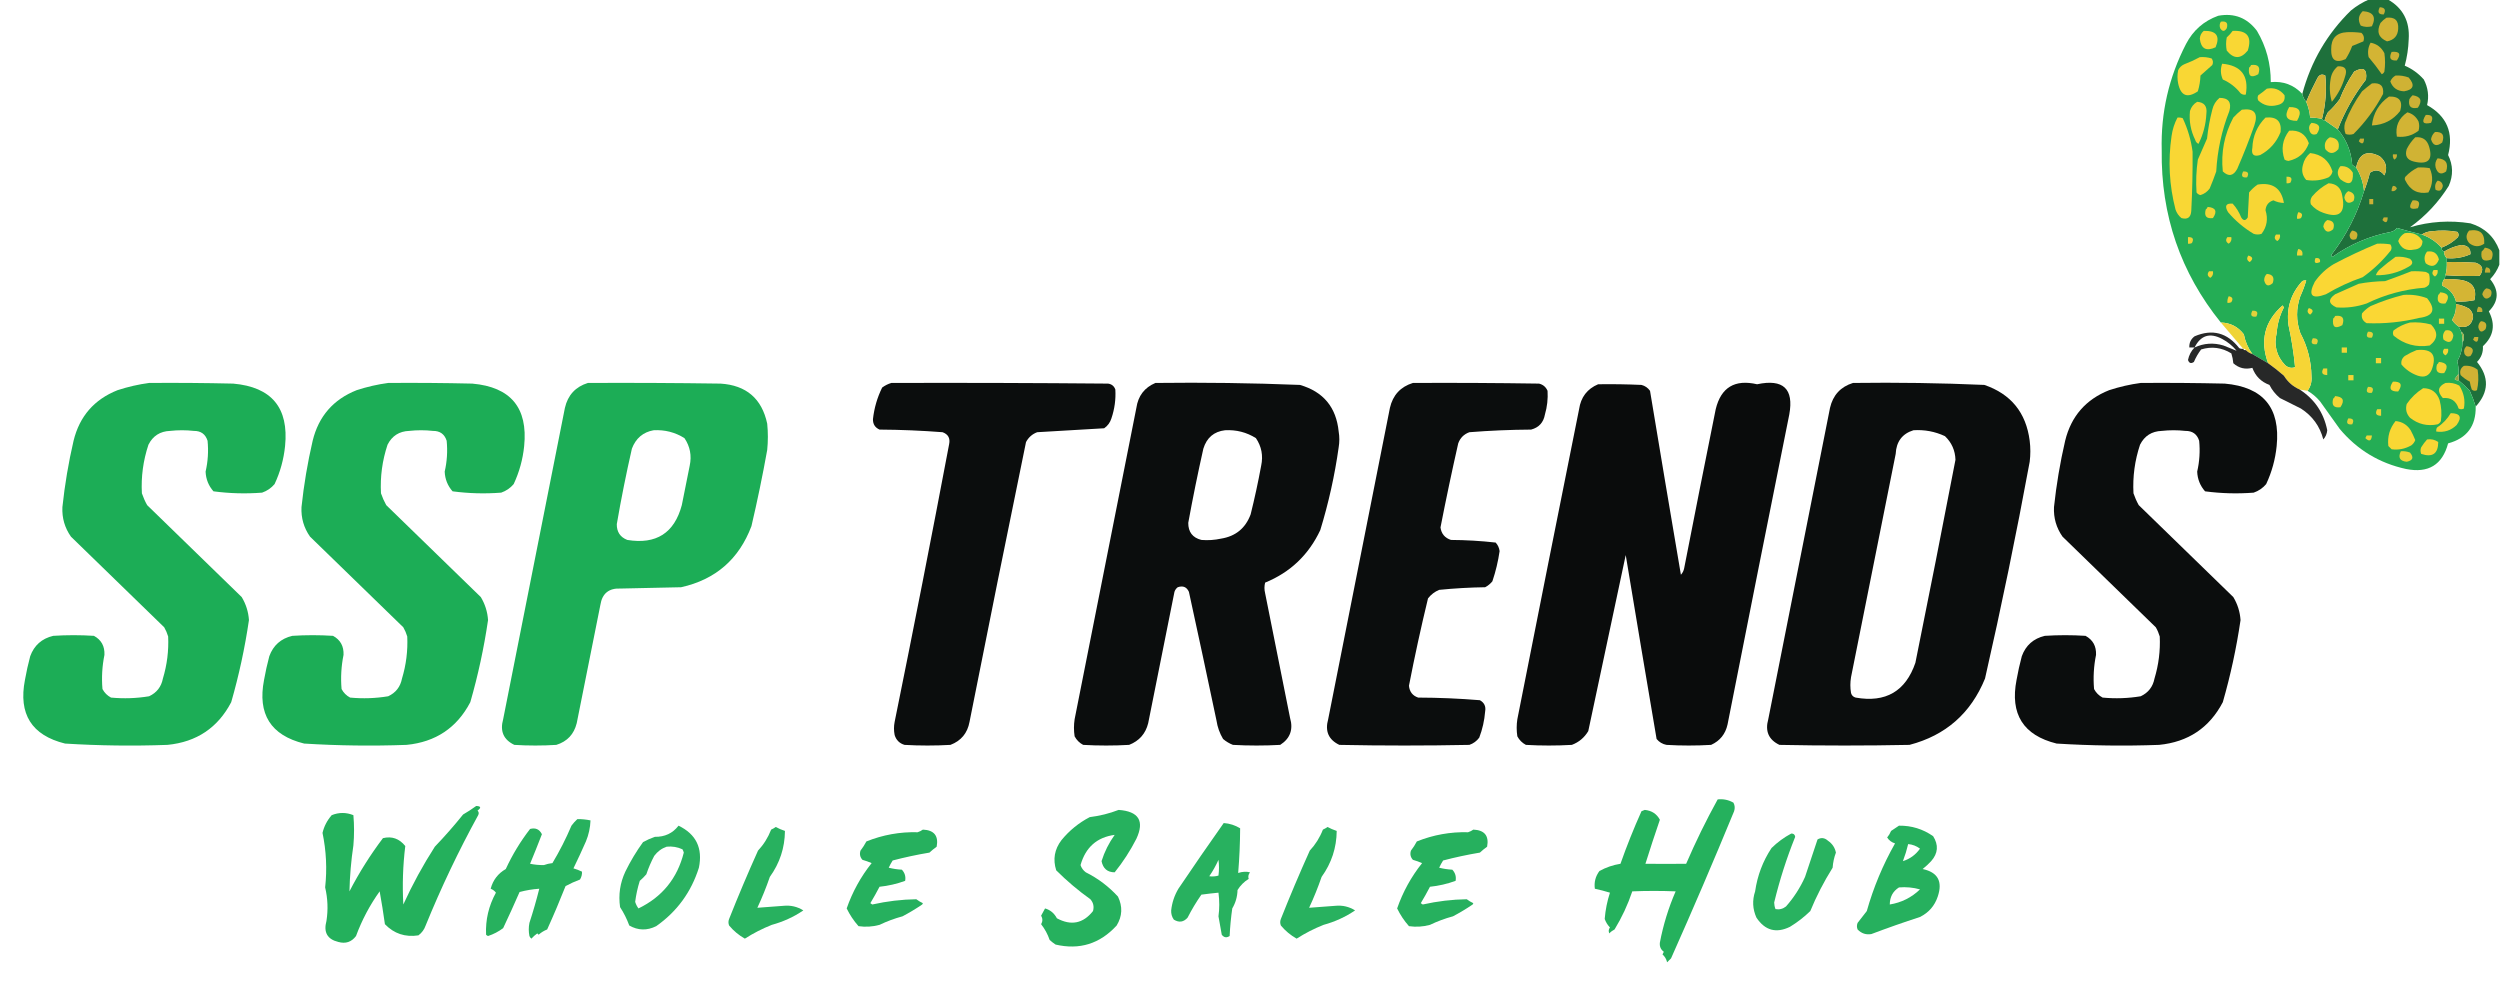 <?xml version="1.0" encoding="UTF-8"?>
<!DOCTYPE svg PUBLIC "-//W3C//DTD SVG 1.1//EN" "http://www.w3.org/Graphics/SVG/1.1/DTD/svg11.dtd">
<svg xmlns="http://www.w3.org/2000/svg" version="1.1" width="1903px" height="758px" style="shape-rendering:geometricPrecision; text-rendering:geometricPrecision; image-rendering:optimizeQuality; fill-rule:evenodd; clip-rule:evenodd" xmlns:xlink="http://www.w3.org/1999/xlink">
<g><path style="opacity:0.973" fill="#196d37" d="M 1803.5,-0.5 C 1808.17,-0.5 1812.83,-0.5 1817.5,-0.5C 1829.11,6.047 1834.45,16.213 1833.5,30C 1833.26,36.782 1832.26,43.449 1830.5,50C 1836.06,52.377 1840.9,55.877 1845,60.5C 1848.24,66.741 1849.07,73.241 1847.5,80C 1862.54,88.41 1867.87,101.076 1863.5,118C 1867.32,125.698 1867.49,133.531 1864,141.5C 1856.25,153.914 1846.42,164.414 1834.5,173C 1849.53,168.547 1864.86,167.547 1880.5,170C 1891.31,173.321 1898.65,180.154 1902.5,190.5C 1902.5,194.167 1902.5,197.833 1902.5,201.5C 1900.95,205.576 1898.62,209.243 1895.5,212.5C 1902.44,221.086 1902.11,229.253 1894.5,237C 1899.71,247.052 1898.21,255.886 1890,263.5C 1890.26,268.209 1888.76,272.209 1885.5,275.5C 1894.9,287.092 1894.57,298.425 1884.5,309.5C 1883.32,305.496 1881.82,301.496 1880,297.5C 1877.27,294.601 1874.44,291.934 1871.5,289.5C 1871.5,287.833 1871.5,286.167 1871.5,284.5C 1871.59,281.291 1871.26,278.125 1870.5,275C 1872.99,270.534 1874.33,265.701 1874.5,260.5C 1875.15,259.551 1875.49,258.385 1875.5,257C 1875.69,254.992 1875.03,253.492 1873.5,252.5C 1872.83,251.167 1872.17,249.833 1871.5,248.5C 1877.72,249.901 1881.39,247.567 1882.5,241.5C 1882.44,238.889 1881.44,236.722 1879.5,235C 1876.37,233.218 1873.03,232.052 1869.5,231.5C 1869.5,230.833 1869.5,230.167 1869.5,229.5C 1874.23,229.777 1878.9,229.443 1883.5,228.5C 1885.63,219.438 1881.97,214.271 1872.5,213C 1868.51,212.501 1864.51,212.334 1860.5,212.5C 1861.11,211.609 1861.44,210.609 1861.5,209.5C 1870.17,210.096 1878.83,210.262 1887.5,210C 1890.88,205.207 1889.88,201.874 1884.5,200C 1877.17,199.5 1869.84,199.334 1862.5,199.5C 1862.5,198.5 1862.5,197.5 1862.5,196.5C 1868.79,197.052 1874.79,196.052 1880.5,193.5C 1880.77,189.095 1878.43,186.761 1873.5,186.5C 1868.83,187.337 1864.5,189.004 1860.5,191.5C 1859.09,191.027 1858.43,190.027 1858.5,188.5C 1863.23,186.717 1867.4,184.051 1871,180.5C 1871.78,179.056 1871.61,177.723 1870.5,176.5C 1864.22,175.374 1857.88,175.207 1851.5,176C 1848.48,176.098 1845.81,176.932 1843.5,178.5C 1837.09,176.953 1830.75,175.287 1824.5,173.5C 1823.39,175.031 1821.89,176.031 1820,176.5C 1803.76,179.631 1788.93,185.965 1775.5,195.5C 1774.48,194.998 1774.31,194.332 1775,193.5C 1786.1,178.968 1794.27,162.968 1799.5,145.5C 1801.3,140.958 1802.8,136.292 1804,131.5C 1808.22,128.634 1811.89,129.301 1815,133.5C 1817.52,127.895 1816.36,123.061 1811.5,119C 1801.77,114.03 1795.77,116.863 1793.5,127.5C 1792.52,126.859 1791.52,126.193 1790.5,125.5C 1789.75,115.228 1786.08,106.228 1779.5,98.5C 1784.85,84.789 1792.02,72.122 1801,60.5C 1802.05,52.562 1799.05,50.562 1792,54.5C 1787.55,61.058 1783.89,68.058 1781,75.5C 1778.37,79.132 1775.37,82.465 1772,85.5C 1770.88,87.407 1770.04,89.407 1769.5,91.5C 1768.51,91.672 1767.84,91.338 1767.5,90.5C 1770.28,79.678 1771.11,68.678 1770,57.5C 1767.46,56.123 1765.46,56.79 1764,59.5C 1760.85,65.47 1758.01,71.47 1755.5,77.5C 1753.99,75.819 1752.99,73.819 1752.5,71.5C 1759.05,46.903 1771.38,25.736 1789.5,8C 1793.83,4.477 1798.5,1.644 1803.5,-0.5 Z"/></g>
<g><path style="opacity:1" fill="#c7af35" d="M 1811.5,5.5 C 1815.35,5.701 1816.35,7.534 1814.5,11C 1810.54,11.118 1809.54,9.284 1811.5,5.5 Z"/></g>
<g><path style="opacity:1" fill="#cbb035" d="M 1798.5,8.5 C 1806.6,9.068 1808.94,12.901 1805.5,20C 1802.57,20.777 1799.74,20.61 1797,19.5C 1794.69,15.374 1795.19,11.707 1798.5,8.5 Z"/></g>
<g><path style="opacity:0.991" fill="#23ac54" d="M 1752.5,71.5 C 1752.99,73.819 1753.99,75.819 1755.5,77.5C 1757.12,81.322 1758.12,85.322 1758.5,89.5C 1761.54,89.508 1764.54,89.841 1767.5,90.5C 1767.84,91.338 1768.51,91.672 1769.5,91.5C 1772.81,93.801 1776.14,96.134 1779.5,98.5C 1786.08,106.228 1789.75,115.228 1790.5,125.5C 1791.52,126.193 1792.52,126.859 1793.5,127.5C 1796.93,133.111 1798.93,139.111 1799.5,145.5C 1794.27,162.968 1786.1,178.968 1775,193.5C 1774.31,194.332 1774.48,194.998 1775.5,195.5C 1788.93,185.965 1803.76,179.631 1820,176.5C 1821.89,176.031 1823.39,175.031 1824.5,173.5C 1830.75,175.287 1837.09,176.953 1843.5,178.5C 1849.33,180.583 1854.33,183.916 1858.5,188.5C 1858.43,190.027 1859.09,191.027 1860.5,191.5C 1860.4,193.553 1861.07,195.22 1862.5,196.5C 1862.5,197.5 1862.5,198.5 1862.5,199.5C 1862.66,202.902 1862.32,206.236 1861.5,209.5C 1861.44,210.609 1861.11,211.609 1860.5,212.5C 1859.38,214.052 1858.88,215.718 1859,217.5C 1864.48,219.81 1867.98,223.81 1869.5,229.5C 1869.5,230.167 1869.5,230.833 1869.5,231.5C 1869.73,235.804 1868.73,239.804 1866.5,243.5C 1867.85,245.521 1869.52,247.188 1871.5,248.5C 1872.17,249.833 1872.83,251.167 1873.5,252.5C 1874.27,255.096 1874.6,257.763 1874.5,260.5C 1874.33,265.701 1872.99,270.534 1870.5,275C 1871.26,278.125 1871.59,281.291 1871.5,284.5C 1870.52,285.765 1869.52,287.099 1868.5,288.5C 1869.32,289.386 1870.32,289.719 1871.5,289.5C 1874.44,291.934 1877.27,294.601 1880,297.5C 1881.82,301.496 1883.32,305.496 1884.5,309.5C 1884.77,324.309 1877.77,333.642 1863.5,337.5C 1859.13,353.868 1848.46,360.368 1831.5,357C 1811.19,352.596 1794.36,342.43 1781,326.5C 1776,319.5 1771,312.5 1766,305.5C 1763.23,302.22 1760.06,299.554 1756.5,297.5C 1758.86,294.241 1759.86,290.575 1759.5,286.5C 1759.33,274.807 1756.49,263.807 1751,253.5C 1747.73,244.176 1747.73,234.843 1751,225.5C 1752.8,221.578 1754.3,217.578 1755.5,213.5C 1754.45,213.351 1753.45,213.517 1752.5,214C 1743.78,223.494 1740.28,234.661 1742,247.5C 1744.33,258.117 1745.99,268.784 1747,279.5C 1744.35,280.464 1741.85,279.964 1739.5,278C 1732.91,271.076 1730.74,262.909 1733,253.5C 1733.52,246.585 1735.35,240.085 1738.5,234C 1738.17,233.5 1737.83,233 1737.5,232.5C 1723.82,244.559 1720.15,259.226 1726.5,276.5C 1722.46,274.152 1718.46,271.818 1714.5,269.5C 1711.25,264.998 1709.08,259.998 1708,254.5C 1703.59,248.714 1697.76,245.714 1690.5,245.5C 1659.83,207.493 1644.83,163.827 1645.5,114.5C 1644.73,85.863 1650.89,58.863 1664,33.5C 1669.37,23.129 1677.54,15.962 1688.5,12C 1700.72,9.739 1710.55,13.572 1718,23.5C 1725.08,35.486 1728.58,48.486 1728.5,62.5C 1738.04,61.609 1746.04,64.609 1752.5,71.5 Z"/></g>
<g><path style="opacity:1" fill="#d1b334" d="M 1816.5,13.5 C 1822.91,12.747 1825.91,15.58 1825.5,22C 1825.18,27.326 1822.34,30.492 1817,31.5C 1810.53,28.739 1808.87,24.073 1812,17.5C 1813.4,15.93 1814.9,14.596 1816.5,13.5 Z"/></g>
<g><path style="opacity:1" fill="#f2d536" d="M 1690.5,16.5 C 1694.68,15.842 1696.18,17.508 1695,21.5C 1693.33,24.167 1691.67,24.167 1690,21.5C 1689.36,19.735 1689.53,18.068 1690.5,16.5 Z"/></g>
<g><path style="opacity:1" fill="#f9d734" d="M 1699.5,23.5 C 1710.57,22.966 1714.4,27.966 1711,38.5C 1705.63,45.064 1700.3,45.064 1695,38.5C 1694.33,35.167 1694.33,31.833 1695,28.5C 1696.71,26.962 1698.21,25.296 1699.5,23.5 Z"/></g>
<g><path style="opacity:1" fill="#f7d635" d="M 1677.5,23.5 C 1687.11,23.254 1690.11,27.421 1686.5,36C 1679.38,39.275 1675.38,37.108 1674.5,29.5C 1674.63,27.045 1675.63,25.045 1677.5,23.5 Z"/></g>
<g><path style="opacity:1" fill="#d2b334" d="M 1786.5,24.5 C 1790.18,24.335 1793.85,24.501 1797.5,25C 1799.4,26.808 1799.9,28.975 1799,31.5C 1796.18,32.662 1793.35,33.829 1790.5,35C 1789.2,38.485 1787.53,41.819 1785.5,45C 1777.97,48.312 1774.3,45.812 1774.5,37.5C 1774.42,29.255 1778.42,24.921 1786.5,24.5 Z"/></g>
<g><path style="opacity:1" fill="#d3b434" d="M 1804.5,32.5 C 1809.22,33.369 1812.72,36.036 1815,40.5C 1815.67,45.167 1815.67,49.833 1815,54.5C 1814.61,55.428 1813.95,56.095 1813,56.5C 1809.94,52.081 1806.6,47.748 1803,43.5C 1802.11,39.598 1802.61,35.931 1804.5,32.5 Z"/></g>
<g><path style="opacity:1" fill="#ccb135" d="M 1820.5,39.5 C 1826.55,38.942 1827.89,41.109 1824.5,46C 1819.57,46.427 1818.24,44.26 1820.5,39.5 Z"/></g>
<g><path style="opacity:1" fill="#f9d734" d="M 1674.5,43.5 C 1677.58,43.26 1680.58,43.593 1683.5,44.5C 1684.63,46.075 1684.8,47.741 1684,49.5C 1681,52.167 1678,54.833 1675,57.5C 1674.86,61.619 1674.19,65.619 1673,69.5C 1665.01,74.978 1660.01,72.978 1658,63.5C 1657.33,60.167 1657.33,56.833 1658,53.5C 1658.93,51.448 1660.43,49.948 1662.5,49C 1666.71,47.391 1670.71,45.558 1674.5,43.5 Z"/></g>
<g><path style="opacity:1" fill="#f9d734" d="M 1691.5,48.5 C 1705.95,49.789 1711.95,57.623 1709.5,72C 1708.09,72.315 1706.76,71.982 1705.5,71C 1701.88,66.385 1697.38,62.885 1692,60.5C 1690.24,56.54 1690.08,52.54 1691.5,48.5 Z"/></g>
<g><path style="opacity:1" fill="#eed438" d="M 1713.5,49.5 C 1719.07,48.753 1720.9,51.087 1719,56.5C 1713.48,59.666 1711.15,57.999 1712,51.5C 1712.72,50.956 1713.22,50.289 1713.5,49.5 Z"/></g>
<g><path style="opacity:1" fill="#d2b434" d="M 1779.5,50.5 C 1785.2,50.146 1787.04,52.813 1785,58.5C 1782.97,65.561 1779.64,71.894 1775,77.5C 1773.39,72.01 1773.05,66.343 1774,60.5C 1774.54,56.41 1776.38,53.076 1779.5,50.5 Z"/></g>
<g><path style="opacity:1" fill="#d2b434" d="M 1779.5,98.5 C 1776.14,96.134 1772.81,93.801 1769.5,91.5C 1770.04,89.407 1770.88,87.407 1772,85.5C 1775.37,82.465 1778.37,79.132 1781,75.5C 1783.89,68.058 1787.55,61.058 1792,54.5C 1799.05,50.562 1802.05,52.562 1801,60.5C 1792.02,72.122 1784.85,84.789 1779.5,98.5 Z"/></g>
<g><path style="opacity:1" fill="#d3b434" d="M 1767.5,90.5 C 1764.54,89.841 1761.54,89.508 1758.5,89.5C 1758.12,85.322 1757.12,81.322 1755.5,77.5C 1758.01,71.47 1760.85,65.47 1764,59.5C 1765.46,56.79 1767.46,56.123 1770,57.5C 1771.11,68.678 1770.28,79.678 1767.5,90.5 Z"/></g>
<g><path style="opacity:1" fill="#cfb234" d="M 1823.5,57.5 C 1826.94,57.301 1830.27,57.801 1833.5,59C 1838.42,64.794 1837.25,68.294 1830,69.5C 1824.77,69.312 1821.27,66.812 1819.5,62C 1820.34,59.993 1821.68,58.493 1823.5,57.5 Z"/></g>
<g><path style="opacity:1" fill="#d3b434" d="M 1805.5,63.5 C 1811.87,62.729 1814.71,65.396 1814,71.5C 1808.04,82.792 1800.54,92.959 1791.5,102C 1789.5,102.667 1787.5,102.667 1785.5,102C 1784.39,99.263 1784.22,96.429 1785,93.5C 1788.3,84.893 1792.64,76.893 1798,69.5C 1800.48,67.361 1802.98,65.361 1805.5,63.5 Z"/></g>
<g><path style="opacity:1" fill="#f8d634" d="M 1725.5,67.5 C 1731.07,66.416 1735.57,68.083 1739,72.5C 1739.57,76.615 1737.74,79.115 1733.5,80C 1727.92,81.472 1723.09,80.305 1719,76.5C 1718.33,75.167 1718.33,73.833 1719,72.5C 1721.33,70.934 1723.49,69.268 1725.5,67.5 Z"/></g>
<g><path style="opacity:1" fill="#d2b434" d="M 1818.5,73.5 C 1826.4,73.234 1829.23,76.901 1827,84.5C 1821.56,91.469 1814.4,95.136 1805.5,95.5C 1806.49,86.177 1810.83,78.844 1818.5,73.5 Z"/></g>
<g><path style="opacity:1" fill="#ccb135" d="M 1836.5,72.5 C 1842.76,73.477 1844.09,76.644 1840.5,82C 1835.14,83.143 1832.97,80.976 1834,75.5C 1834.7,74.309 1835.53,73.309 1836.5,72.5 Z"/></g>
<g><path style="opacity:1" fill="#f9d734" d="M 1689.5,74.5 C 1696.31,74.49 1698.81,77.823 1697,84.5C 1691.19,99.262 1687.86,114.595 1687,130.5C 1685.48,134.897 1683.82,139.23 1682,143.5C 1680.21,145.958 1677.88,147.624 1675,148.5C 1673.74,148.241 1672.74,147.574 1672,146.5C 1671.45,138.14 1671.78,129.806 1673,121.5C 1675.31,116.207 1677.64,110.874 1680,105.5C 1680.78,98.056 1682.11,90.723 1684,83.5C 1684.84,79.843 1686.67,76.843 1689.5,74.5 Z"/></g>
<g><path style="opacity:1" fill="#f6d635" d="M 1672.5,77.5 C 1677.89,77.898 1680.22,80.898 1679.5,86.5C 1679.12,94.638 1677.12,102.305 1673.5,109.5C 1672.2,108.91 1671.37,107.91 1671,106.5C 1667.55,99.513 1666.22,92.179 1667,84.5C 1667.97,81.379 1669.8,79.046 1672.5,77.5 Z"/></g>
<g><path style="opacity:1" fill="#f7d634" d="M 1742.5,81.5 C 1750.62,81.382 1752.62,84.882 1748.5,92C 1740.47,92.035 1738.47,88.535 1742.5,81.5 Z"/></g>
<g><path style="opacity:1" fill="#fad733" d="M 1706.5,83.5 C 1716.01,82.193 1719.18,86.193 1716,95.5C 1712.06,106.67 1707.72,117.67 1703,128.5C 1700.06,133.992 1696.39,134.658 1692,130.5C 1690.5,115.987 1693.17,102.32 1700,89.5C 1702.06,87.266 1704.23,85.266 1706.5,83.5 Z"/></g>
<g><path style="opacity:1" fill="#d2b434" d="M 1832.5,85.5 C 1836.33,86.485 1839.16,88.819 1841,92.5C 1841.67,94.833 1841.67,97.167 1841,99.5C 1836.11,103.24 1830.61,104.74 1824.5,104C 1823.16,96.172 1825.83,90.005 1832.5,85.5 Z"/></g>
<g><path style="opacity:1" fill="#ccb135" d="M 1846.5,87.5 C 1851.25,87.156 1852.59,89.156 1850.5,93.5C 1844.34,94.946 1843.01,92.946 1846.5,87.5 Z"/></g>
<g><path style="opacity:1" fill="#f9d734" d="M 1657.5,89.5 C 1658.87,89.343 1660.21,89.51 1661.5,90C 1665.31,98.067 1667.81,106.568 1669,115.5C 1669.11,130.5 1668.78,145.5 1668,160.5C 1667.69,165.491 1665.19,167.325 1660.5,166C 1658.38,164.269 1656.88,162.102 1656,159.5C 1651.23,141.068 1650.23,122.401 1653,103.5C 1653.69,98.525 1655.19,93.859 1657.5,89.5 Z"/></g>
<g><path style="opacity:1" fill="#f9d734" d="M 1724.5,89.5 C 1733.01,88.626 1736.85,92.293 1736,100.5C 1732.95,108.218 1727.78,114.052 1720.5,118C 1715.52,119.517 1713.52,117.684 1714.5,112.5C 1714.84,103.483 1718.18,95.817 1724.5,89.5 Z"/></g>
<g><path style="opacity:1" fill="#f4d536" d="M 1759.5,93.5 C 1765.64,94.026 1766.98,96.859 1763.5,102C 1760.78,103.033 1758.95,102.2 1758,99.5C 1757.25,97.16 1757.75,95.16 1759.5,93.5 Z"/></g>
<g><path style="opacity:1" fill="#f9d734" d="M 1742.5,99.5 C 1749.98,98.818 1754.98,101.984 1757.5,109C 1754.85,116.308 1749.69,120.808 1742,122.5C 1740.89,122.415 1739.89,122.081 1739,121.5C 1736.22,113.493 1737.39,106.16 1742.5,99.5 Z"/></g>
<g><path style="opacity:1" fill="#cdb134" d="M 1853.5,100.5 C 1859.2,100.146 1861.04,102.813 1859,108.5C 1854.79,111.744 1851.96,110.911 1850.5,106C 1850.86,103.808 1851.86,101.974 1853.5,100.5 Z"/></g>
<g><path style="opacity:1" fill="#d0b334" d="M 1838.5,104.5 C 1843.92,103.959 1847.42,106.293 1849,111.5C 1852.1,121.737 1848.27,125.571 1837.5,123C 1832.25,121.763 1830.42,118.596 1832,113.5C 1833.69,110.117 1835.85,107.117 1838.5,104.5 Z"/></g>
<g><path style="opacity:1" fill="#f4d536" d="M 1773.5,104.5 C 1779.08,104.974 1781.24,107.974 1780,113.5C 1776.49,117.436 1773.16,117.436 1770,113.5C 1768.98,109.553 1770.15,106.553 1773.5,104.5 Z"/></g>
<g><path style="opacity:1" fill="#c9af35" d="M 1796.5,105.5 C 1797.5,105.5 1798.5,105.5 1799.5,105.5C 1799.43,109.541 1798.09,110.208 1795.5,107.5C 1795.86,106.817 1796.2,106.15 1796.5,105.5 Z"/></g>
<g><path style="opacity:1" fill="#fad734" d="M 1758.5,116.5 C 1767.15,117.477 1772.82,122.144 1775.5,130.5C 1775.12,132.383 1774.12,133.883 1772.5,135C 1767.04,137.285 1761.37,137.951 1755.5,137C 1752.57,133.743 1751.74,129.909 1753,125.5C 1753.84,121.843 1755.67,118.843 1758.5,116.5 Z"/></g>
<g><path style="opacity:1" fill="#d1b334" d="M 1799.5,145.5 C 1798.93,139.111 1796.93,133.111 1793.5,127.5C 1795.77,116.863 1801.77,114.03 1811.5,119C 1816.36,123.061 1817.52,127.895 1815,133.5C 1811.89,129.301 1808.22,128.634 1804,131.5C 1802.8,136.292 1801.3,140.958 1799.5,145.5 Z"/></g>
<g><path style="opacity:1" fill="#c9af35" d="M 1821.5,117.5 C 1822.5,117.5 1823.5,117.5 1824.5,117.5C 1824.78,119.346 1824.11,120.68 1822.5,121.5C 1821.57,120.311 1821.24,118.978 1821.5,117.5 Z"/></g>
<g><path style="opacity:1" fill="#ceb234" d="M 1855.5,120.5 C 1861.79,120.984 1863.96,124.317 1862,130.5C 1858.19,133.277 1855.52,132.277 1854,127.5C 1853.39,124.935 1853.89,122.601 1855.5,120.5 Z"/></g>
<g><path style="opacity:1" fill="#f4d536" d="M 1781.5,126.5 C 1785.69,126.182 1788.86,127.848 1791,131.5C 1791.49,139.974 1788.33,141.641 1781.5,136.5C 1778.85,133.134 1778.85,129.801 1781.5,126.5 Z"/></g>
<g><path style="opacity:1" fill="#d1b334" d="M 1840.5,127.5 C 1843.52,127.335 1846.52,127.502 1849.5,128C 1852.26,134.265 1851.93,140.431 1848.5,146.5C 1840.54,147.937 1834.71,144.937 1831,137.5C 1830.33,136.5 1830.33,135.5 1831,134.5C 1833.82,131.524 1836.99,129.191 1840.5,127.5 Z"/></g>
<g><path style="opacity:1" fill="#e3d13b" d="M 1707.5,130.5 C 1711.16,130.35 1712.16,131.85 1710.5,135C 1706.71,135.487 1705.71,133.987 1707.5,130.5 Z"/></g>
<g><path style="opacity:1" fill="#edd438" d="M 1740.5,134.5 C 1744.16,134.35 1745.16,135.85 1743.5,139C 1742.55,139.483 1741.55,139.649 1740.5,139.5C 1740.5,137.833 1740.5,136.167 1740.5,134.5 Z"/></g>
<g><path style="opacity:1" fill="#cab035" d="M 1855.5,137.5 C 1857.82,137.818 1859.15,139.152 1859.5,141.5C 1858.88,144.986 1857.04,145.986 1854,144.5C 1853.17,141.829 1853.67,139.496 1855.5,137.5 Z"/></g>
<g><path style="opacity:1" fill="#f7d634" d="M 1772.5,139.5 C 1778.65,139.806 1782.15,143.14 1783,149.5C 1785.51,162.163 1780.68,166.33 1768.5,162C 1764.69,160.685 1761.52,158.518 1759,155.5C 1758.37,153.365 1758.7,151.365 1760,149.5C 1763.6,145.306 1767.76,141.972 1772.5,139.5 Z"/></g>
<g><path style="opacity:1" fill="#f7d634" d="M 1718.5,140.5 C 1729.93,138.625 1736.6,143.292 1738.5,154.5C 1735.69,154.429 1733.02,153.762 1730.5,152.5C 1726.86,153.642 1724.86,156.142 1724.5,160C 1726.58,166.604 1725.58,172.604 1721.5,178C 1719.5,178.667 1717.5,178.667 1715.5,178C 1708.07,173.567 1701.57,168.067 1696,161.5C 1693.19,156.769 1694.35,154.602 1699.5,155C 1702.29,158.081 1704.46,161.581 1706,165.5C 1707.67,168.167 1709.33,168.167 1711,165.5C 1711.33,159.167 1711.67,152.833 1712,146.5C 1713.91,144.144 1716.08,142.144 1718.5,140.5 Z"/></g>
<g><path style="opacity:1" fill="#c6ae35" d="M 1821.5,141.5 C 1823,141.415 1824,142.081 1824.5,143.5C 1823.68,145.111 1822.35,145.778 1820.5,145.5C 1820.43,144.041 1820.77,142.708 1821.5,141.5 Z"/></g>
<g><path style="opacity:1" fill="#f1d437" d="M 1787.5,145.5 C 1791.75,146.558 1793.08,149.058 1791.5,153C 1787.96,155.43 1785.62,154.597 1784.5,150.5C 1784.76,148.308 1785.76,146.641 1787.5,145.5 Z"/></g>
<g><path style="opacity:1" fill="#cbb035" d="M 1803.5,151.5 C 1804.5,151.5 1805.5,151.5 1806.5,151.5C 1806.5,152.833 1806.5,154.167 1806.5,155.5C 1805.5,155.5 1804.5,155.5 1803.5,155.5C 1803.5,154.167 1803.5,152.833 1803.5,151.5 Z"/></g>
<g><path style="opacity:1" fill="#cdb135" d="M 1836.5,152.5 C 1841.25,152.156 1842.59,154.156 1840.5,158.5C 1834.34,159.946 1833.01,157.946 1836.5,152.5 Z"/></g>
<g><path style="opacity:1" fill="#f3d536" d="M 1680.5,157.5 C 1686.64,158.026 1687.98,160.86 1684.5,166C 1679.5,166.664 1677.67,164.498 1679,159.5C 1679.72,158.956 1680.22,158.289 1680.5,157.5 Z"/></g>
<g><path style="opacity:1" fill="#f4d536" d="M 1749.5,161.5 C 1752.39,161.999 1753.06,163.499 1751.5,166C 1750.55,166.483 1749.55,166.649 1748.5,166.5C 1748.37,164.708 1748.7,163.042 1749.5,161.5 Z"/></g>
<g><path style="opacity:1" fill="#c9af35" d="M 1814.5,165.5 C 1815.5,165.5 1816.5,165.5 1817.5,165.5C 1817.43,169.541 1816.09,170.208 1813.5,167.5C 1813.86,166.817 1814.2,166.15 1814.5,165.5 Z"/></g>
<g><path style="opacity:1" fill="#f5d635" d="M 1771.5,167.5 C 1775.98,167.822 1777.48,170.156 1776,174.5C 1772.51,177.502 1770.01,176.835 1768.5,172.5C 1768.76,170.308 1769.76,168.641 1771.5,167.5 Z"/></g>
<g><path style="opacity:1" fill="#d0b234" d="M 1790.5,175.5 C 1794.47,176.075 1795.47,178.242 1793.5,182C 1790.43,183.164 1788.77,182.164 1788.5,179C 1788.86,177.566 1789.53,176.399 1790.5,175.5 Z"/></g>
<g><path style="opacity:1" fill="#d2b434" d="M 1858.5,188.5 C 1854.33,183.916 1849.33,180.583 1843.5,178.5C 1845.81,176.932 1848.48,176.098 1851.5,176C 1857.88,175.207 1864.22,175.374 1870.5,176.5C 1871.61,177.723 1871.78,179.056 1871,180.5C 1867.4,184.051 1863.23,186.717 1858.5,188.5 Z"/></g>
<g><path style="opacity:1" fill="#cfb234" d="M 1879.5,175.5 C 1887.66,174.171 1891.49,177.505 1891,185.5C 1887.11,188.187 1883.27,188.02 1879.5,185C 1876.88,181.763 1876.88,178.596 1879.5,175.5 Z"/></g>
<g><path style="opacity:1" fill="#f8d634" d="M 1830.5,177.5 C 1836.45,176.528 1840.95,178.528 1844,183.5C 1843.96,187.542 1841.79,189.708 1837.5,190C 1831.63,191.232 1827.63,189.066 1825.5,183.5C 1826.46,180.872 1828.13,178.872 1830.5,177.5 Z"/></g>
<g><path style="opacity:1" fill="#f3d536" d="M 1732.5,178.5 C 1733.5,178.5 1734.5,178.5 1735.5,178.5C 1735.88,180.665 1735.22,182.332 1733.5,183.5C 1731.3,182.218 1730.96,180.551 1732.5,178.5 Z"/></g>
<g><path style="opacity:1" fill="#efd438" d="M 1665.5,180.5 C 1669.16,180.35 1670.16,181.85 1668.5,185C 1667.55,185.483 1666.55,185.649 1665.5,185.5C 1665.5,183.833 1665.5,182.167 1665.5,180.5 Z"/></g>
<g><path style="opacity:1" fill="#f3d536" d="M 1695.5,180.5 C 1696.5,180.5 1697.5,180.5 1698.5,180.5C 1698.88,182.665 1698.22,184.332 1696.5,185.5C 1694.3,184.218 1693.96,182.551 1695.5,180.5 Z"/></g>
<g><path style="opacity:1" fill="#fad734" d="M 1809.5,185.5 C 1812.85,185.335 1816.18,185.502 1819.5,186C 1820.55,187.388 1820.72,188.888 1820,190.5C 1813.79,198.373 1806.63,205.206 1798.5,211C 1788.71,214.374 1779.37,218.707 1770.5,224C 1759.53,228.027 1756.69,224.86 1762,214.5C 1765.88,208.955 1770.71,204.455 1776.5,201C 1787.35,195.239 1798.35,190.072 1809.5,185.5 Z"/></g>
<g><path style="opacity:1" fill="#ccb135" d="M 1862.5,196.5 C 1861.07,195.22 1860.4,193.553 1860.5,191.5C 1864.5,189.004 1868.83,187.337 1873.5,186.5C 1878.43,186.761 1880.77,189.095 1880.5,193.5C 1874.79,196.052 1868.79,197.052 1862.5,196.5 Z"/></g>
<g><path style="opacity:1" fill="#cdb134" d="M 1891.5,188.5 C 1896.99,189.331 1898.66,192.331 1896.5,197.5C 1890.54,199.706 1888.04,197.706 1889,191.5C 1890.04,190.627 1890.88,189.627 1891.5,188.5 Z"/></g>
<g><path style="opacity:1" fill="#eed438" d="M 1749.5,189.5 C 1752.08,190.048 1753.08,191.715 1752.5,194.5C 1751.17,194.5 1749.83,194.5 1748.5,194.5C 1748.37,192.708 1748.7,191.042 1749.5,189.5 Z"/></g>
<g><path style="opacity:1" fill="#f8d634" d="M 1847.5,191.5 C 1852.33,190.75 1855.33,192.75 1856.5,197.5C 1854.43,202.779 1851.1,203.779 1846.5,200.5C 1844.99,197.231 1845.33,194.231 1847.5,191.5 Z"/></g>
<g><path style="opacity:1" fill="#f9d734" d="M 1711.5,194.5 C 1714.96,195.536 1715.29,197.203 1712.5,199.5C 1710.3,198.218 1709.96,196.551 1711.5,194.5 Z"/></g>
<g><path style="opacity:1" fill="#f7d634" d="M 1823.5,195.5 C 1827.31,195.163 1830.97,195.663 1834.5,197C 1837.06,199.276 1836.73,201.276 1833.5,203C 1825.66,207.544 1817.32,209.71 1808.5,209.5C 1809.13,207.742 1810.13,206.242 1811.5,205C 1815.4,201.589 1819.4,198.422 1823.5,195.5 Z"/></g>
<g><path style="opacity:1" fill="#f1d537" d="M 1762.5,196.5 C 1765.17,196.066 1766.33,197.066 1766,199.5C 1762.4,201.066 1761.24,200.066 1762.5,196.5 Z"/></g>
<g><path style="opacity:1" fill="#d2b434" d="M 1862.5,199.5 C 1869.84,199.334 1877.17,199.5 1884.5,200C 1889.88,201.874 1890.88,205.207 1887.5,210C 1878.83,210.262 1870.17,210.096 1861.5,209.5C 1862.32,206.236 1862.66,202.902 1862.5,199.5 Z"/></g>
<g><path style="opacity:1" fill="#c3ad35" d="M 1892.5,203.5 C 1894.91,203.694 1895.91,205.027 1895.5,207.5C 1894.17,207.5 1892.83,207.5 1891.5,207.5C 1891.43,206.041 1891.77,204.708 1892.5,203.5 Z"/></g>
<g><path style="opacity:1" fill="#f3d536" d="M 1852.5,205.5 C 1853.5,205.5 1854.5,205.5 1855.5,205.5C 1855.88,207.665 1855.22,209.332 1853.5,210.5C 1851.3,209.218 1850.96,207.551 1852.5,205.5 Z"/></g>
<g><path style="opacity:1" fill="#f2d536" d="M 1681.5,206.5 C 1682.5,206.5 1683.5,206.5 1684.5,206.5C 1684.88,208.665 1684.22,210.332 1682.5,211.5C 1680.3,210.218 1679.96,208.551 1681.5,206.5 Z"/></g>
<g><path style="opacity:1" fill="#f9d734" d="M 1835.5,206.5 C 1839.18,206.335 1842.85,206.501 1846.5,207C 1847.42,207.374 1848.25,207.874 1849,208.5C 1849.67,211.167 1849.67,213.833 1849,216.5C 1848.1,217.701 1846.93,218.535 1845.5,219C 1830.08,220.237 1815.41,224.237 1801.5,231C 1794.01,233.566 1786.35,234.566 1778.5,234C 1772.34,231.204 1772.01,227.871 1777.5,224C 1783.5,221.333 1789.5,218.667 1795.5,216C 1802.09,214.788 1808.75,214.121 1815.5,214C 1822.32,211.566 1828.98,209.066 1835.5,206.5 Z"/></g>
<g><path style="opacity:1" fill="#f3d536" d="M 1725.5,208.5 C 1729.98,208.822 1731.48,211.156 1730,215.5C 1726.79,218.373 1724.62,217.707 1723.5,213.5C 1723.44,211.486 1724.1,209.819 1725.5,208.5 Z"/></g>
<g><path style="opacity:1" fill="#d4b534" d="M 1860.5,212.5 C 1864.51,212.334 1868.51,212.501 1872.5,213C 1881.97,214.271 1885.63,219.438 1883.5,228.5C 1878.9,229.443 1874.23,229.777 1869.5,229.5C 1867.98,223.81 1864.48,219.81 1859,217.5C 1858.88,215.718 1859.38,214.052 1860.5,212.5 Z"/></g>
<g><path style="opacity:1" fill="#f6d535" d="M 1756.5,297.5 C 1754.5,297.167 1752.5,296.833 1750.5,296.5C 1745.45,294.292 1741.45,290.792 1738.5,286C 1734.6,282.589 1730.6,279.422 1726.5,276.5C 1720.15,259.226 1723.82,244.559 1737.5,232.5C 1737.83,233 1738.17,233.5 1738.5,234C 1735.35,240.085 1733.52,246.585 1733,253.5C 1730.74,262.909 1732.91,271.076 1739.5,278C 1741.85,279.964 1744.35,280.464 1747,279.5C 1745.99,268.784 1744.33,258.117 1742,247.5C 1740.28,234.661 1743.78,223.494 1752.5,214C 1753.45,213.517 1754.45,213.351 1755.5,213.5C 1754.3,217.578 1752.8,221.578 1751,225.5C 1747.73,234.843 1747.73,244.176 1751,253.5C 1756.49,263.807 1759.33,274.807 1759.5,286.5C 1759.86,290.575 1758.86,294.241 1756.5,297.5 Z"/></g>
<g><path style="opacity:1" fill="#c9af35" d="M 1892.5,219.5 C 1896.23,219.78 1897.39,221.78 1896,225.5C 1893.14,228.326 1890.97,227.826 1889.5,224C 1889.96,222.06 1890.96,220.56 1892.5,219.5 Z"/></g>
<g><path style="opacity:1" fill="#f3d536" d="M 1857.5,222.5 C 1863.64,223.026 1864.98,225.86 1861.5,231C 1856.5,231.664 1854.67,229.498 1856,224.5C 1856.72,223.956 1857.22,223.289 1857.5,222.5 Z"/></g>
<g><path style="opacity:1" fill="#fad734" d="M 1829.5,224.5 C 1835.71,224.016 1841.71,224.849 1847.5,227C 1854.42,235.598 1852.42,240.598 1841.5,242C 1828.33,245.215 1815,246.548 1801.5,246C 1798.42,244.289 1797.25,241.789 1798,238.5C 1799.87,236.291 1802.04,234.458 1804.5,233C 1812.72,229.429 1821.05,226.595 1829.5,224.5 Z"/></g>
<g><path style="opacity:1" fill="#f4d536" d="M 1696.5,225.5 C 1699.39,225.999 1700.06,227.499 1698.5,230C 1697.55,230.483 1696.55,230.649 1695.5,230.5C 1695.37,228.708 1695.7,227.042 1696.5,225.5 Z"/></g>
<g><path style="opacity:1" fill="#d0b435" d="M 1869.5,231.5 C 1873.03,232.052 1876.37,233.218 1879.5,235C 1881.44,236.722 1882.44,238.889 1882.5,241.5C 1881.39,247.567 1877.72,249.901 1871.5,248.5C 1869.52,247.188 1867.85,245.521 1866.5,243.5C 1868.73,239.804 1869.73,235.804 1869.5,231.5 Z"/></g>
<g><path style="opacity:1" fill="#c1ac36" d="M 1886.5,233.5 C 1888.91,233.694 1889.91,235.027 1889.5,237.5C 1888.17,237.5 1886.83,237.5 1885.5,237.5C 1885.43,236.041 1885.77,234.708 1886.5,233.5 Z"/></g>
<g><path style="opacity:1" fill="#f9d734" d="M 1757.5,234.5 C 1760.96,235.536 1761.29,237.203 1758.5,239.5C 1756.3,238.218 1755.96,236.551 1757.5,234.5 Z"/></g>
<g><path style="opacity:1" fill="#e4d13b" d="M 1714.5,236.5 C 1718.16,236.35 1719.16,237.85 1717.5,241C 1713.71,241.487 1712.71,239.987 1714.5,236.5 Z"/></g>
<g><path style="opacity:1" fill="#eed437" d="M 1777.5,240.5 C 1783.07,239.753 1784.9,242.087 1783,247.5C 1777.48,250.666 1775.15,248.999 1776,242.5C 1776.72,241.956 1777.22,241.289 1777.5,240.5 Z"/></g>
<g><path style="opacity:1" fill="#f4d536" d="M 1856.5,242.5 C 1857.83,242.5 1859.17,242.5 1860.5,242.5C 1860.5,243.833 1860.5,245.167 1860.5,246.5C 1859.17,246.5 1857.83,246.5 1856.5,246.5C 1856.5,245.167 1856.5,243.833 1856.5,242.5 Z"/></g>
<g><path style="opacity:1" fill="#f8d634" d="M 1834.5,245.5 C 1839.96,245.103 1845.29,245.603 1850.5,247C 1856.09,252.81 1855.76,258.144 1849.5,263C 1839.16,264.624 1829.99,262.124 1822,255.5C 1821.33,254.167 1821.33,252.833 1822,251.5C 1825.84,248.62 1830.01,246.62 1834.5,245.5 Z"/></g>
<g><path style="opacity:1" fill="#cfb234" d="M 1888.5,244.5 C 1892.23,244.78 1893.39,246.78 1892,250.5C 1889.14,253.435 1887.31,252.935 1886.5,249C 1886.52,247.167 1887.19,245.667 1888.5,244.5 Z"/></g>
<g><path style="opacity:1" fill="#efd437" d="M 1690.5,245.5 C 1697.76,245.714 1703.59,248.714 1708,254.5C 1709.08,259.998 1711.25,264.998 1714.5,269.5C 1712.59,268.925 1710.92,267.925 1709.5,266.5C 1709.16,265.662 1708.49,265.328 1707.5,265.5C 1701.83,258.833 1696.17,252.167 1690.5,245.5 Z"/></g>
<g><path style="opacity:1" fill="#f0d437" d="M 1861.5,251.5 C 1864.92,250.866 1866.92,252.2 1867.5,255.5C 1866.64,260.671 1864.14,261.671 1860,258.5C 1859.17,255.829 1859.67,253.496 1861.5,251.5 Z"/></g>
<g><path style="opacity:0.871" fill="#070909" d="M 1707.5,265.5 C 1707.84,266.338 1708.51,266.672 1709.5,266.5C 1710.92,267.925 1712.59,268.925 1714.5,269.5C 1718.46,271.818 1722.46,274.152 1726.5,276.5C 1730.6,279.422 1734.6,282.589 1738.5,286C 1741.45,290.792 1745.45,294.292 1750.5,296.5C 1761.83,303.838 1768.83,314.172 1771.5,327.5C 1771.24,330.26 1770.24,332.594 1768.5,334.5C 1765.9,324.471 1760.23,316.638 1751.5,311C 1746.17,308.333 1740.83,305.667 1735.5,303C 1732.11,300.214 1729.45,296.881 1727.5,293C 1721.17,290.667 1716.83,286.333 1714.5,280C 1709.05,281.411 1704.22,280.245 1700,276.5C 1699.77,273.905 1699.27,271.405 1698.5,269C 1691.23,264.523 1683.57,263.523 1675.5,266C 1673.29,268.921 1671.45,272.088 1670,275.5C 1667.83,277 1666.33,276.5 1665.5,274C 1666.27,270.3 1667.93,267.133 1670.5,264.5C 1669.17,264.5 1667.83,264.5 1666.5,264.5C 1666.35,260.975 1667.68,258.141 1670.5,256C 1684.03,250.217 1695.36,253.217 1704.5,265C 1705.45,265.483 1706.45,265.649 1707.5,265.5 Z M 1670.5,264.5 C 1675.17,255.194 1682.17,253.028 1691.5,258C 1695.75,260.243 1699.41,263.243 1702.5,267C 1699.31,265.752 1695.97,264.419 1692.5,263C 1684.94,260.703 1677.61,261.203 1670.5,264.5 Z"/></g>
<g><path style="opacity:1" fill="#e3d13b" d="M 1802.5,252.5 C 1806.16,252.35 1807.16,253.85 1805.5,257C 1801.71,257.487 1800.71,255.987 1802.5,252.5 Z"/></g>
<g><path style="opacity:1" fill="#c8af35" d="M 1883.5,256.5 C 1884.5,256.5 1885.5,256.5 1886.5,256.5C 1886.43,260.541 1885.09,261.208 1882.5,258.5C 1882.86,257.817 1883.2,257.15 1883.5,256.5 Z"/></g>
<g><path style="opacity:1" fill="#e4d13b" d="M 1760.5,257.5 C 1764.16,257.35 1765.16,258.85 1763.5,262C 1759.71,262.487 1758.71,260.987 1760.5,257.5 Z"/></g>
<g><path style="opacity:1" fill="#98af43" d="M 1873.5,252.5 C 1875.03,253.492 1875.69,254.992 1875.5,257C 1875.49,258.385 1875.15,259.551 1874.5,260.5C 1874.6,257.763 1874.27,255.096 1873.5,252.5 Z"/></g>
<g><path style="opacity:1" fill="#f2d536" d="M 1782.5,264.5 C 1783.83,264.5 1785.17,264.5 1786.5,264.5C 1786.5,265.833 1786.5,267.167 1786.5,268.5C 1785.17,268.5 1783.83,268.5 1782.5,268.5C 1782.5,267.167 1782.5,265.833 1782.5,264.5 Z"/></g>
<g><path style="opacity:1" fill="#c9b035" d="M 1877.5,263.5 C 1882.7,264.259 1883.7,266.759 1880.5,271C 1878.57,271.783 1877.07,271.283 1876,269.5C 1875.25,267.16 1875.75,265.16 1877.5,263.5 Z"/></g>
<g><path style="opacity:1" fill="#f5d635" d="M 1860.5,265.5 C 1861.5,265.5 1862.5,265.5 1863.5,265.5C 1863.88,267.665 1863.22,269.332 1861.5,270.5C 1859.3,269.218 1858.96,267.551 1860.5,265.5 Z"/></g>
<g><path style="opacity:1" fill="#f8d634" d="M 1839.5,266.5 C 1851.38,265.219 1855.21,270.219 1851,281.5C 1848.98,286.145 1845.48,287.645 1840.5,286C 1835.55,284.28 1831.39,281.446 1828,277.5C 1827.54,274.904 1828.38,272.737 1830.5,271C 1833.44,269.199 1836.44,267.699 1839.5,266.5 Z"/></g>
<g><path style="opacity:1" fill="#f4d536" d="M 1808.5,272.5 C 1809.83,272.5 1811.17,272.5 1812.5,272.5C 1812.5,273.833 1812.5,275.167 1812.5,276.5C 1811.17,276.5 1809.83,276.5 1808.5,276.5C 1808.5,275.167 1808.5,273.833 1808.5,272.5 Z"/></g>
<g><path style="opacity:1" fill="#f1d537" d="M 1856.5,275.5 C 1862.64,276.026 1863.98,278.86 1860.5,284C 1855.5,284.664 1853.67,282.498 1855,277.5C 1855.72,276.956 1856.22,276.289 1856.5,275.5 Z"/></g>
<g><path style="opacity:1" fill="#d0b234" d="M 1875.5,278.5 C 1879.46,278.071 1882.96,279.071 1886,281.5C 1886.8,286.751 1886.64,291.918 1885.5,297C 1884.06,297.781 1882.72,297.614 1881.5,296.5C 1880.81,294.556 1880.31,292.556 1880,290.5C 1877.43,289.194 1875.09,287.527 1873,285.5C 1872.16,282.519 1873,280.186 1875.5,278.5 Z"/></g>
<g><path style="opacity:1" fill="#efd437" d="M 1768.5,280.5 C 1769.5,280.5 1770.5,280.5 1771.5,280.5C 1771.5,282.167 1771.5,283.833 1771.5,285.5C 1767.72,285.475 1766.72,283.808 1768.5,280.5 Z"/></g>
<g><path style="opacity:1" fill="#f4d535" d="M 1787.5,285.5 C 1788.83,285.5 1790.17,285.5 1791.5,285.5C 1791.5,286.833 1791.5,288.167 1791.5,289.5C 1790.17,289.5 1788.83,289.5 1787.5,289.5C 1787.5,288.167 1787.5,286.833 1787.5,285.5 Z"/></g>
<g><path style="opacity:1" fill="#99a53f" d="M 1871.5,284.5 C 1871.5,286.167 1871.5,287.833 1871.5,289.5C 1870.32,289.719 1869.32,289.386 1868.5,288.5C 1869.52,287.099 1870.52,285.765 1871.5,284.5 Z"/></g>
<g><path style="opacity:1" fill="#f8d634" d="M 1821.5,290.5 C 1827.7,290.314 1829.04,292.814 1825.5,298C 1819.4,298.147 1818.07,295.647 1821.5,290.5 Z"/></g>
<g><path style="opacity:0.981" fill="#19ac54" d="M 113.5,291.5 C 134.836,291.333 156.169,291.5 177.5,292C 206.758,294.582 219.924,310.416 217,339.5C 215.971,349.663 213.304,359.33 209,368.5C 206.441,371.531 203.274,373.698 199.5,375C 187.071,375.959 174.737,375.626 162.5,374C 158.749,369.757 156.749,364.757 156.5,359C 158.283,351.252 158.783,343.419 158,335.5C 156.372,330.432 152.872,327.932 147.5,328C 141.5,327.333 135.5,327.333 129.5,328C 121.896,328.282 116.396,331.782 113,338.5C 108.99,350.541 107.324,362.875 108,375.5C 109.059,378.618 110.392,381.618 112,384.5C 136,407.833 160,431.167 184,454.5C 187.24,459.887 189.073,465.72 189.5,472C 186.403,493.152 181.903,513.985 176,534.5C 165.814,553.982 149.648,564.816 127.5,567C 101.459,567.954 75.459,567.62 49.5,566C 24.083,559.703 13.917,543.536 19,517.5C 20.078,511.443 21.411,505.443 23,499.5C 26.017,491.229 31.851,486.062 40.5,484C 50.833,483.333 61.167,483.333 71.5,484C 77.112,487.045 79.778,491.879 79.5,498.5C 77.754,507.099 77.254,515.766 78,524.5C 79.5,527.333 81.667,529.5 84.5,531C 94.242,531.92 103.908,531.587 113.5,530C 119.27,527.305 122.77,522.805 124,516.5C 127.162,506.033 128.495,495.366 128,484.5C 127.275,482.051 126.275,479.717 125,477.5C 101.387,454.555 77.72,431.555 54,408.5C 49.274,401.767 47.108,394.267 47.5,386C 49.298,369.007 52.131,352.174 56,335.5C 60.554,316.879 71.721,304.046 89.5,297C 97.463,294.403 105.463,292.57 113.5,291.5 Z"/></g>
<g><path style="opacity:0.981" fill="#19ac54" d="M 295.5,291.5 C 316.836,291.333 338.169,291.5 359.5,292C 388.758,294.582 401.924,310.416 399,339.5C 397.971,349.663 395.304,359.33 391,368.5C 388.441,371.531 385.274,373.698 381.5,375C 369.071,375.959 356.737,375.626 344.5,374C 340.749,369.757 338.749,364.757 338.5,359C 340.283,351.252 340.783,343.419 340,335.5C 338.372,330.432 334.872,327.932 329.5,328C 323.5,327.333 317.5,327.333 311.5,328C 303.896,328.282 298.396,331.782 295,338.5C 290.99,350.541 289.324,362.875 290,375.5C 291.059,378.618 292.392,381.618 294,384.5C 318,407.833 342,431.167 366,454.5C 369.24,459.887 371.073,465.72 371.5,472C 368.403,493.152 363.903,513.985 358,534.5C 347.814,553.982 331.648,564.816 309.5,567C 283.459,567.954 257.459,567.62 231.5,566C 206.083,559.703 195.917,543.536 201,517.5C 202.078,511.443 203.411,505.443 205,499.5C 208.017,491.229 213.85,486.062 222.5,484C 232.833,483.333 243.167,483.333 253.5,484C 259.112,487.045 261.778,491.879 261.5,498.5C 259.754,507.099 259.254,515.766 260,524.5C 261.5,527.333 263.667,529.5 266.5,531C 276.242,531.92 285.908,531.587 295.5,530C 301.27,527.305 304.77,522.805 306,516.5C 309.162,506.033 310.495,495.366 310,484.5C 309.275,482.051 308.275,479.717 307,477.5C 283.387,454.555 259.72,431.555 236,408.5C 231.274,401.767 229.108,394.267 229.5,386C 231.298,369.007 234.131,352.174 238,335.5C 242.554,316.879 253.721,304.046 271.5,297C 279.463,294.403 287.463,292.57 295.5,291.5 Z"/></g>
<g><path style="opacity:0.984" fill="#19ac54" d="M 447.5,291.5 C 481.168,291.333 514.835,291.5 548.5,292C 568.093,293.266 579.926,303.433 584,322.5C 584.667,329.167 584.667,335.833 584,342.5C 580.512,361.941 576.512,381.274 572,400.5C 562.519,425.65 544.686,441.15 518.5,447C 503.167,447.333 487.833,447.667 472.5,448C 463.53,447.557 458.363,451.724 457,460.5C 451,490.5 445,520.5 439,550.5C 436.905,558.927 431.739,564.427 423.5,567C 412.833,567.667 402.167,567.667 391.5,567C 383.286,563.068 380.452,556.568 383,547.5C 398.667,468.5 414.333,389.5 430,310.5C 432.241,300.762 438.075,294.429 447.5,291.5 Z M 497.5,327.5 C 506.052,327.038 513.886,329.038 521,333.5C 525.296,339.845 526.63,346.845 525,354.5C 523,364.5 521,374.5 519,384.5C 513.318,405.773 499.484,414.606 477.5,411C 472.112,408.908 469.445,404.908 469.5,399C 472.82,379.733 476.653,360.567 481,341.5C 483.987,333.626 489.487,328.959 497.5,327.5 Z"/></g>
<g><path style="opacity:0.982" fill="#080a0a" d="M 678.5,291.5 C 733.501,291.333 788.501,291.5 843.5,292C 846.232,292.398 848.065,293.898 849,296.5C 849.435,303.999 848.435,311.333 846,318.5C 845.021,321.625 843.187,324.125 840.5,326C 823.553,327.063 806.553,328.063 789.5,329C 785.749,330.415 782.916,332.915 781,336.5C 766.412,407.441 752.079,478.441 738,549.5C 736.414,558.081 731.581,563.914 723.5,567C 711.833,567.667 700.167,567.667 688.5,567C 684.667,565.833 682.167,563.333 681,559.5C 680.333,556.167 680.333,552.833 681,549.5C 695.319,479.085 709.152,408.585 722.5,338C 723.389,333.56 721.722,330.56 717.5,329C 701.539,327.763 685.539,327.096 669.5,327C 666.066,325.471 664.4,322.804 664.5,319C 665.446,310.541 667.779,302.541 671.5,295C 673.713,293.384 676.047,292.217 678.5,291.5 Z"/></g>
<g><path style="opacity:0.984" fill="#080a0a" d="M 879.5,291.5 C 916.202,291.039 952.868,291.539 989.5,293C 1007.3,298.137 1017.13,309.971 1019,328.5C 1019.67,332.5 1019.67,336.5 1019,340.5C 1015.99,361.89 1011.32,382.89 1005,403.5C 996.189,422.311 982.189,435.645 963,443.5C 962.333,446.167 962.333,448.833 963,451.5C 969.333,483.167 975.667,514.833 982,546.5C 984.556,555.318 982.056,562.152 974.5,567C 962.5,567.667 950.5,567.667 938.5,567C 935.758,565.93 933.258,564.43 931,562.5C 928.416,558.167 926.749,553.5 926,548.5C 919.128,515.805 912.128,483.139 905,450.5C 903.309,446.787 900.475,445.621 896.5,447C 895.299,447.903 894.465,449.069 894,450.5C 887.334,483.831 880.667,517.164 874,550.5C 872.025,558.477 867.192,563.977 859.5,567C 847.833,567.667 836.167,567.667 824.5,567C 821.667,565.5 819.5,563.333 818,560.5C 817.333,556.167 817.333,551.833 818,547.5C 833.667,468.5 849.333,389.5 865,310.5C 866.34,301.346 871.173,295.013 879.5,291.5 Z M 932.5,327.5 C 941.052,327.038 948.886,329.038 956,333.5C 960.296,339.845 961.63,346.845 960,354.5C 957.716,366.918 955.05,379.251 952,391.5C 948.102,402.034 940.602,408.201 929.5,410C 924.53,411.081 919.53,411.414 914.5,411C 907.812,409.305 904.478,404.972 904.5,398C 907.949,379.088 911.782,360.254 916,341.5C 918.577,333.16 924.077,328.493 932.5,327.5 Z"/></g>
<g><path style="opacity:0.983" fill="#080a0a" d="M 1075.5,291.5 C 1107.5,291.333 1139.5,291.5 1171.5,292C 1174.57,292.739 1176.74,294.572 1178,297.5C 1178.38,303.589 1177.72,309.589 1176,315.5C 1174.91,321.588 1171.41,325.421 1165.5,327C 1149.79,327.098 1134.13,327.765 1118.5,329C 1114.33,330.5 1111.5,333.333 1110,337.5C 1105.18,358.772 1100.68,380.105 1096.5,401.5C 1097.18,406.348 1099.85,409.515 1104.5,411C 1115.9,411.066 1127.24,411.733 1138.5,413C 1140.17,414.823 1141.17,416.99 1141.5,419.5C 1140.36,427.348 1138.53,435.015 1136,442.5C 1134.46,444.378 1132.62,445.878 1130.5,447C 1118.8,447.168 1107.13,447.834 1095.5,449C 1092.1,450.4 1089.26,452.567 1087,455.5C 1081.66,477.532 1076.83,499.699 1072.5,522C 1072.93,526.554 1075.27,529.554 1079.5,531C 1095.23,531.046 1110.9,531.713 1126.5,533C 1129.84,534.886 1131.17,537.719 1130.5,541.5C 1129.95,548.397 1128.45,555.063 1126,561.5C 1124.06,564.106 1121.56,565.939 1118.5,567C 1085.5,567.667 1052.5,567.667 1019.5,567C 1011.29,563.068 1008.45,556.568 1011,547.5C 1026.67,468.5 1042.33,389.5 1058,310.5C 1060.24,300.762 1066.07,294.429 1075.5,291.5 Z"/></g>
<g><path style="opacity:0.983" fill="#080a0a" d="M 1410.5,291.5 C 1443.87,291.043 1477.2,291.543 1510.5,293C 1530.75,299.933 1542.25,314.1 1545,335.5C 1545.67,340.833 1545.67,346.167 1545,351.5C 1534.82,406.756 1523.48,461.756 1511,516.5C 1500.21,542.958 1481.05,559.792 1453.5,567C 1420.5,567.667 1387.5,567.667 1354.5,567C 1346.29,563.068 1343.45,556.568 1346,547.5C 1361.67,468.5 1377.33,389.5 1393,310.5C 1395.24,300.762 1401.07,294.429 1410.5,291.5 Z M 1456.5,327.5 C 1464.91,326.957 1472.91,328.457 1480.5,332C 1485.61,336.886 1488.28,342.886 1488.5,350C 1478.59,401.548 1468.42,453.048 1458,504.5C 1450.56,526.222 1435.39,535.055 1412.5,531C 1410.67,530.5 1409.5,529.333 1409,527.5C 1408.33,523.5 1408.33,519.5 1409,515.5C 1420.33,458.833 1431.67,402.167 1443,345.5C 1443.46,336.173 1447.96,330.173 1456.5,327.5 Z"/></g>
<g><path style="opacity:0.981" fill="#080a0a" d="M 1629.5,291.5 C 1650.84,291.333 1672.17,291.5 1693.5,292C 1722.76,294.582 1735.92,310.416 1733,339.5C 1731.97,349.663 1729.3,359.33 1725,368.5C 1722.44,371.531 1719.27,373.698 1715.5,375C 1703.07,375.959 1690.74,375.626 1678.5,374C 1674.75,369.757 1672.75,364.757 1672.5,359C 1674.28,351.252 1674.78,343.419 1674,335.5C 1672.37,330.432 1668.87,327.932 1663.5,328C 1657.5,327.333 1651.5,327.333 1645.5,328C 1637.9,328.282 1632.4,331.782 1629,338.5C 1624.99,350.541 1623.32,362.875 1624,375.5C 1625.06,378.618 1626.39,381.618 1628,384.5C 1652,407.833 1676,431.167 1700,454.5C 1703.24,459.887 1705.07,465.72 1705.5,472C 1702.4,493.152 1697.9,513.985 1692,534.5C 1681.81,553.982 1665.65,564.816 1643.5,567C 1617.46,567.954 1591.46,567.62 1565.5,566C 1540.08,559.703 1529.92,543.536 1535,517.5C 1536.08,511.443 1537.41,505.443 1539,499.5C 1542.02,491.229 1547.85,486.062 1556.5,484C 1566.83,483.333 1577.17,483.333 1587.5,484C 1593.11,487.045 1595.78,491.879 1595.5,498.5C 1593.75,507.099 1593.25,515.766 1594,524.5C 1595.5,527.333 1597.67,529.5 1600.5,531C 1610.24,531.92 1619.91,531.587 1629.5,530C 1635.27,527.305 1638.77,522.805 1640,516.5C 1643.16,506.033 1644.5,495.366 1644,484.5C 1643.28,482.051 1642.28,479.717 1641,477.5C 1617.39,454.555 1593.72,431.555 1570,408.5C 1565.27,401.767 1563.11,394.267 1563.5,386C 1565.3,369.007 1568.13,352.174 1572,335.5C 1576.55,316.879 1587.72,304.046 1605.5,297C 1613.46,294.403 1621.46,292.57 1629.5,291.5 Z"/></g>
<g><path style="opacity:0.985" fill="#080a0a" d="M 1216.5,292.5 C 1227.51,292.333 1238.51,292.5 1249.5,293C 1252.2,293.69 1254.36,295.19 1256,297.5C 1263.73,344.193 1271.56,390.86 1279.5,437.5C 1280.81,436.088 1281.64,434.421 1282,432.5C 1289.87,392.142 1297.87,351.809 1306,311.5C 1310.02,294.893 1320.52,288.559 1337.5,292.5C 1357.42,288.256 1365.58,295.923 1362,315.5C 1346.2,394.142 1330.54,472.809 1315,551.5C 1313.39,558.769 1309.23,563.935 1302.5,567C 1291.17,567.667 1279.83,567.667 1268.5,567C 1265.45,566.394 1262.95,564.894 1261,562.5C 1253.06,515.852 1245.23,469.186 1237.5,422.5C 1227.94,467.121 1218.44,511.788 1209,556.5C 1206.03,561.473 1201.86,564.973 1196.5,567C 1184.83,567.667 1173.17,567.667 1161.5,567C 1158.67,565.5 1156.5,563.333 1155,560.5C 1154.33,556.167 1154.33,551.833 1155,547.5C 1170.54,468.809 1186.2,390.142 1202,311.5C 1203.34,302.346 1208.17,296.013 1216.5,292.5 Z"/></g>
<g><path style="opacity:1" fill="#f7d635" d="M 1861.5,291.5 C 1865.26,291.071 1868.76,291.737 1872,293.5C 1875.51,298.984 1876.68,304.818 1875.5,311C 1874.17,311.667 1872.83,311.667 1871.5,311C 1869.62,305.117 1865.62,302.45 1859.5,303C 1854.99,298.069 1855.65,294.235 1861.5,291.5 Z"/></g>
<g><path style="opacity:1" fill="#e6d23a" d="M 1802.5,294.5 C 1806.16,294.35 1807.16,295.85 1805.5,299C 1801.67,299.514 1800.67,298.014 1802.5,294.5 Z"/></g>
<g><path style="opacity:1" fill="#fad733" d="M 1844.5,295.5 C 1850.68,295.487 1854.84,298.487 1857,304.5C 1858.44,309.762 1858.77,315.096 1858,320.5C 1857.5,321.667 1856.67,322.5 1855.5,323C 1847.71,324.599 1840.71,322.932 1834.5,318C 1831.74,315.005 1830.9,311.505 1832,307.5C 1835.4,302.595 1839.57,298.595 1844.5,295.5 Z"/></g>
<g><path style="opacity:1" fill="#f3d536" d="M 1777.5,301.5 C 1783.64,302.026 1784.98,304.86 1781.5,310C 1776.5,310.664 1774.67,308.498 1776,303.5C 1776.72,302.956 1777.22,302.289 1777.5,301.5 Z"/></g>
<g><path style="opacity:1" fill="#f1d437" d="M 1809.5,311.5 C 1810.5,311.5 1811.5,311.5 1812.5,311.5C 1812.5,313.167 1812.5,314.833 1812.5,316.5C 1808.72,316.475 1807.72,314.808 1809.5,311.5 Z"/></g>
<g><path style="opacity:1" fill="#f5d635" d="M 1865.5,314.5 C 1872.77,314.569 1874.27,317.569 1870,323.5C 1865.75,327.693 1860.59,329.359 1854.5,328.5C 1854.35,327.448 1854.52,326.448 1855,325.5C 1859.43,322.566 1862.93,318.899 1865.5,314.5 Z"/></g>
<g><path style="opacity:1" fill="#e7d23a" d="M 1787.5,318.5 C 1791.16,318.35 1792.16,319.85 1790.5,323C 1786.71,323.487 1785.71,321.987 1787.5,318.5 Z"/></g>
<g><path style="opacity:1" fill="#f9d734" d="M 1823.5,320.5 C 1828.47,320.971 1832.3,323.305 1835,327.5C 1836.3,329.94 1837.47,332.44 1838.5,335C 1837.9,336.605 1836.9,337.938 1835.5,339C 1830.8,341.68 1825.8,342.68 1820.5,342C 1819.67,341.167 1818.83,340.333 1818,339.5C 1817.2,332.351 1819.04,326.018 1823.5,320.5 Z"/></g>
<g><path style="opacity:1" fill="#eed438" d="M 1801.5,331.5 C 1802.83,331.5 1804.17,331.5 1805.5,331.5C 1805.11,335.738 1803.45,336.404 1800.5,333.5C 1800.86,332.817 1801.2,332.15 1801.5,331.5 Z"/></g>
<g><path style="opacity:1" fill="#f7d635" d="M 1847.5,334.5 C 1850.69,334.02 1853.52,334.686 1856,336.5C 1855.92,345.385 1851.59,348.385 1843,345.5C 1842.33,343.833 1842.33,342.167 1843,340.5C 1844.33,338.34 1845.83,336.34 1847.5,334.5 Z"/></g>
<g><path style="opacity:1" fill="#f0d437" d="M 1827.5,343.5 C 1829.92,343.292 1832.25,343.626 1834.5,344.5C 1837.55,348.195 1836.71,350.528 1832,351.5C 1826.73,350.965 1825.23,348.298 1827.5,343.5 Z"/></g>
<g><path style="opacity:0.944" fill="#19ac54" d="M 1307.5,608.5 C 1311.79,608.035 1315.79,608.868 1319.5,611C 1320.59,613.064 1320.76,615.231 1320,617.5C 1304.53,655.096 1288.53,692.429 1272,729.5C 1271,730.5 1270,731.5 1269,732.5C 1268.46,730.131 1267.3,728.131 1265.5,726.5C 1265.83,725.833 1266.17,725.167 1266.5,724.5C 1264.15,722.763 1263.15,720.43 1263.5,717.5C 1266.05,704.057 1270.05,691.057 1275.5,678.5C 1264.53,678.064 1253.53,678.064 1242.5,678.5C 1239.08,688.676 1234.58,698.343 1229,707.5C 1227.49,708.257 1226.15,709.257 1225,710.5C 1224.28,708.888 1224.45,707.388 1225.5,706C 1223.7,704.129 1222.36,701.962 1221.5,699.5C 1222.05,692.662 1223.38,685.995 1225.5,679.5C 1221.68,678.338 1217.84,677.338 1214,676.5C 1213.32,671.548 1214.48,667.048 1217.5,663C 1222.48,660.252 1227.81,658.419 1233.5,657.5C 1238.27,643.951 1243.61,630.618 1249.5,617.5C 1250.33,617.167 1251.17,616.833 1252,616.5C 1257.26,617.007 1261.1,619.507 1263.5,624C 1259.67,635.146 1256.01,646.313 1252.5,657.5C 1262.92,657.635 1273.25,657.635 1283.5,657.5C 1290.73,640.71 1298.73,624.376 1307.5,608.5 Z"/></g>
<g><path style="opacity:0.948" fill="#19ac54" d="M 362.5,613.5 C 366.135,613.656 366.468,614.822 363.5,617C 364.517,618.049 364.684,619.216 364,620.5C 349.076,647.684 335.743,675.684 324,704.5C 322.939,707.562 321.106,710.062 318.5,712C 308.43,713.531 299.93,710.698 293,703.5C 291.831,695.168 290.498,686.835 289,678.5C 281.499,688.973 275.499,700.306 271,712.5C 267.562,717.081 263.062,718.581 257.5,717C 249.144,714.976 246.144,709.642 248.5,701C 249.828,692.462 249.495,683.962 247.5,675.5C 249.026,661.58 248.36,647.746 245.5,634C 246.697,628.954 249.03,624.454 252.5,620.5C 257.976,618.291 263.476,618.291 269,620.5C 269.667,628.167 269.667,635.833 269,643.5C 267.263,655.13 266.263,666.796 266,678.5C 273.375,664.241 281.875,650.741 291.5,638C 298.264,636.337 303.931,638.337 308.5,644C 306.693,658.734 306.193,673.567 307,688.5C 313.969,673.225 321.969,658.558 331,644.5C 338.539,636.63 345.706,628.463 352.5,620C 356.009,617.97 359.342,615.804 362.5,613.5 Z"/></g>
<g><path style="opacity:0.939" fill="#19ac54" d="M 851.5,616.5 C 866.832,617.606 871.332,624.94 865,638.5C 860.384,647.563 854.884,656.063 848.5,664C 842.985,664.001 839.652,661.168 838.5,655.5C 840.761,648.312 844.094,641.645 848.5,635.5C 835.009,637.304 826.343,644.97 822.5,658.5C 823.219,660.728 824.552,662.561 826.5,664C 835.825,668.661 843.991,674.828 851,682.5C 854.643,690.091 854.309,697.424 850,704.5C 837.238,718.422 821.738,723.256 803.5,719C 801.91,717.954 800.41,716.787 799,715.5C 797.487,711.111 795.32,707.111 792.5,703.5C 793.758,701.352 793.758,699.185 792.5,697C 793.64,694.815 794.64,692.982 795.5,691.5C 799.5,692.656 802.5,695.156 804.5,699C 815.307,704.832 824.474,702.999 832,693.5C 832.938,690.12 832.271,687.12 830,684.5C 820.696,677.859 812.03,670.525 804,662.5C 801.333,654.181 802.667,646.515 808,639.5C 813.957,632.213 821.124,626.379 829.5,622C 837.173,621.044 844.506,619.211 851.5,616.5 Z"/></g>
<g><path style="opacity:0.934" fill="#19ac54" d="M 439.5,623.5 C 442.881,623.46 446.214,623.793 449.5,624.5C 449.285,630.029 448.118,635.362 446,640.5C 442.962,647.409 439.795,654.242 436.5,661C 438.762,661.642 440.929,662.475 443,663.5C 443.148,665.577 442.648,667.577 441.5,669.5C 437.684,670.909 434.017,672.576 430.5,674.5C 426.109,685.616 421.442,696.616 416.5,707.5C 414.092,708.453 411.925,709.787 410,711.5C 409.667,711.167 409.333,710.833 409,710.5C 407.326,711.676 405.826,713.01 404.5,714.5C 403.808,713.975 403.308,713.308 403,712.5C 402.333,709.167 402.333,705.833 403,702.5C 405.811,693.903 408.311,685.236 410.5,676.5C 405.431,676.85 400.431,677.683 395.5,679C 391.479,688.211 387.312,697.378 383,706.5C 379.54,709.105 375.707,711.105 371.5,712.5C 370.914,712.291 370.414,711.957 370,711.5C 369.491,700.179 371.991,689.512 377.5,679.5C 376.482,678.148 375.149,677.148 373.5,676.5C 375.253,669.912 379.087,664.912 385,661.5C 390.036,650.584 396.203,640.418 403.5,631C 407.634,629.902 410.634,631.235 412.5,635C 409.598,642.54 406.598,650.04 403.5,657.5C 406.882,658.208 410.382,658.541 414,658.5C 416.069,657.736 418.236,657.236 420.5,657C 425.987,647.859 430.821,638.359 435,628.5C 436.366,626.638 437.866,624.972 439.5,623.5 Z"/></g>
<g><path style="opacity:0.932" fill="#19ac54" d="M 931.5,626.5 C 935.976,626.819 940.143,628.152 944,630.5C 943.944,641.84 943.444,653.173 942.5,664.5C 945.692,663.467 948.692,663.301 951.5,664C 950.237,665.705 949.903,667.372 950.5,669C 947,671.167 944.167,674 942,677.5C 941.882,682.519 940.549,687.185 938,691.5C 937.002,698.467 936.336,705.467 936,712.5C 933.67,714.032 931.67,713.698 930,711.5C 929.165,706.817 928.332,702.15 927.5,697.5C 928.304,691.707 928.304,685.707 927.5,679.5C 923.165,679.917 918.832,680.417 914.5,681C 910.602,686.571 907.102,692.405 904,698.5C 900.957,701.954 897.457,702.454 893.5,700C 892.042,697.923 891.376,695.59 891.5,693C 892.13,687.111 893.963,681.611 897,676.5C 908.33,659.678 919.83,643.011 931.5,626.5 Z M 927.5,654.5 C 928.032,658.307 928.032,662.307 927.5,666.5C 925.181,667.167 922.847,667.334 920.5,667C 923.238,663.021 925.571,658.855 927.5,654.5 Z"/></g>
<g><path style="opacity:0.925" fill="#19ac54" d="M 516.5,628.5 C 529.898,634.967 535.065,645.633 532,660.5C 526.151,679.054 515.318,693.887 499.5,705C 492.537,708.482 485.704,708.316 479,704.5C 477.194,699.554 474.861,694.888 472,690.5C 470.647,681.109 471.981,672.109 476,663.5C 479.884,655.553 484.384,648.053 489.5,641C 492.382,639.392 495.382,638.059 498.5,637C 506.122,637.095 512.122,634.262 516.5,628.5 Z M 507.5,644.5 C 511.722,644.078 515.722,644.745 519.5,646.5C 519.931,647.293 520.265,648.127 520.5,649C 515.569,668.589 504.069,682.755 486,691.5C 484.885,690 484.052,688.333 483.5,686.5C 484.179,681.074 485.346,675.74 487,670.5C 488.791,668.971 490.458,667.304 492,665.5C 493.61,660.669 495.61,656.003 498,651.5C 500.529,648.115 503.696,645.782 507.5,644.5 Z"/></g>
<g><path style="opacity:0.938" fill="#19ac54" d="M 1445.5,628.5 C 1455.03,628.382 1463.7,631.049 1471.5,636.5C 1475.75,643.226 1475.25,649.56 1470,655.5C 1467.98,657.684 1465.82,659.684 1463.5,661.5C 1475.07,663.963 1478.91,670.963 1475,682.5C 1472.65,689.519 1468.15,694.686 1461.5,698C 1449.08,702.039 1436.75,706.372 1424.5,711C 1420.41,711.711 1416.91,710.544 1414,707.5C 1413.33,705.833 1413.33,704.167 1414,702.5C 1416.33,699.5 1418.67,696.5 1421,693.5C 1426.09,675.492 1433.25,658.325 1442.5,642C 1439.92,641.218 1437.92,639.718 1436.5,637.5C 1437.75,635.999 1438.75,634.332 1439.5,632.5C 1441.57,631.143 1443.57,629.81 1445.5,628.5 Z M 1452.5,642.5 C 1455.87,642.831 1458.87,643.998 1461.5,646C 1458.2,650.643 1453.87,653.81 1448.5,655.5C 1450.11,651.268 1451.45,646.935 1452.5,642.5 Z M 1445.5,675.5 C 1451.02,675.054 1456.35,675.554 1461.5,677C 1455.07,683.206 1447.4,687.039 1438.5,688.5C 1438.53,682.77 1440.86,678.437 1445.5,675.5 Z"/></g>
<g><path style="opacity:0.932" fill="#19ac54" d="M 590.5,629.5 C 592.693,630.68 595.026,631.68 597.5,632.5C 597.392,645.325 593.559,656.992 586,667.5C 583.239,675.518 580.073,683.352 576.5,691C 583.131,690.555 589.798,690.055 596.5,689.5C 601.941,688.979 606.941,690.145 611.5,693C 604.167,697.97 596.167,701.636 587.5,704C 580.276,706.862 573.442,710.362 567,714.5C 562.416,711.92 558.416,708.587 555,704.5C 554.333,702.833 554.333,701.167 555,699.5C 561.952,681.969 569.285,664.636 577,647.5C 581.334,642.84 584.668,637.506 587,631.5C 588.302,630.915 589.469,630.249 590.5,629.5 Z"/></g>
<g><path style="opacity:0.932" fill="#19ac54" d="M 1010.5,629.5 C 1012.69,630.68 1015.03,631.68 1017.5,632.5C 1017.39,645.325 1013.56,656.992 1006,667.5C 1003.24,675.518 1000.07,683.352 996.5,691C 1003.13,690.555 1009.8,690.055 1016.5,689.5C 1021.94,688.979 1026.94,690.145 1031.5,693C 1024.17,697.97 1016.17,701.636 1007.5,704C 1000.28,706.862 993.442,710.362 987,714.5C 982.416,711.92 978.416,708.587 975,704.5C 974.333,702.833 974.333,701.167 975,699.5C 981.952,681.969 989.285,664.636 997,647.5C 1001.33,642.84 1004.67,637.506 1007,631.5C 1008.3,630.915 1009.47,630.249 1010.5,629.5 Z"/></g>
<g><path style="opacity:0.938" fill="#19ac54" d="M 702.5,631.5 C 711.041,631.866 714.541,636.2 713,644.5C 711.075,645.88 709.241,647.38 707.5,649C 698.043,650.575 688.709,652.575 679.5,655C 678.373,656.753 677.373,658.587 676.5,660.5C 679.785,661.324 683.118,661.824 686.5,662C 688.753,664.425 689.586,667.258 689,670.5C 682.721,672.799 676.221,674.299 669.5,675C 667.308,679.216 664.974,683.382 662.5,687.5C 663,687.833 663.5,688.167 664,688.5C 675.127,686.002 686.294,684.669 697.5,684.5C 699.046,685.684 700.713,686.684 702.5,687.5C 702.333,687.833 702.167,688.167 702,688.5C 697.147,691.79 692.147,694.79 687,697.5C 680.919,699.14 675.086,701.306 669.5,704C 664.238,705.439 658.904,705.772 653.5,705C 649.866,700.891 646.866,696.391 644.5,691.5C 648.884,678.896 655.218,667.396 663.5,657C 661.222,656.014 658.889,655.18 656.5,654.5C 654.661,652.473 654.161,650.14 655,647.5C 656.697,645.301 658.197,642.968 659.5,640.5C 672.085,635.466 685.085,633.133 698.5,633.5C 700.026,633.006 701.359,632.339 702.5,631.5 Z"/></g>
<g><path style="opacity:0.938" fill="#19ac54" d="M 1121.5,631.5 C 1130.04,631.866 1133.54,636.2 1132,644.5C 1130.07,645.88 1128.24,647.38 1126.5,649C 1117.04,650.575 1107.71,652.575 1098.5,655C 1097.37,656.753 1096.37,658.587 1095.5,660.5C 1098.78,661.324 1102.12,661.824 1105.5,662C 1107.75,664.425 1108.59,667.258 1108,670.5C 1101.72,672.799 1095.22,674.299 1088.5,675C 1086.31,679.216 1083.97,683.382 1081.5,687.5C 1082,687.833 1082.5,688.167 1083,688.5C 1094.13,686.002 1105.29,684.669 1116.5,684.5C 1118.05,685.684 1119.71,686.684 1121.5,687.5C 1121.33,687.833 1121.17,688.167 1121,688.5C 1116.15,691.79 1111.15,694.79 1106,697.5C 1099.92,699.14 1094.09,701.306 1088.5,704C 1083.24,705.439 1077.9,705.772 1072.5,705C 1068.87,700.891 1065.87,696.391 1063.5,691.5C 1067.88,678.896 1074.22,667.396 1082.5,657C 1080.22,656.014 1077.89,655.18 1075.5,654.5C 1073.66,652.473 1073.16,650.14 1074,647.5C 1075.7,645.301 1077.2,642.968 1078.5,640.5C 1091.09,635.466 1104.09,633.133 1117.5,633.5C 1119.03,633.006 1120.36,632.339 1121.5,631.5 Z"/></g>
<g><path style="opacity:0.929" fill="#19ac54" d="M 1363.5,634.5 C 1365.25,634.418 1366.25,635.251 1366.5,637C 1359.95,653.306 1354.62,669.973 1350.5,687C 1350.54,688.764 1350.88,690.431 1351.5,692C 1354.42,692.552 1357.09,691.885 1359.5,690C 1365.46,683.265 1370.29,675.765 1374,667.5C 1377.26,657.944 1380.42,648.444 1383.5,639C 1386.28,637.346 1388.94,637.679 1391.5,640C 1394.74,642.225 1396.74,645.225 1397.5,649C 1396.11,652.694 1395.28,656.527 1395,660.5C 1388.25,671.309 1382.58,682.309 1378,693.5C 1373.25,698.115 1368.08,702.115 1362.5,705.5C 1352.02,710.621 1343.52,708.287 1337,698.5C 1334.07,691.998 1333.73,685.331 1336,678.5C 1337.72,666.508 1341.88,655.508 1348.5,645.5C 1353.03,641.079 1358.03,637.412 1363.5,634.5 Z"/></g>
</svg>
